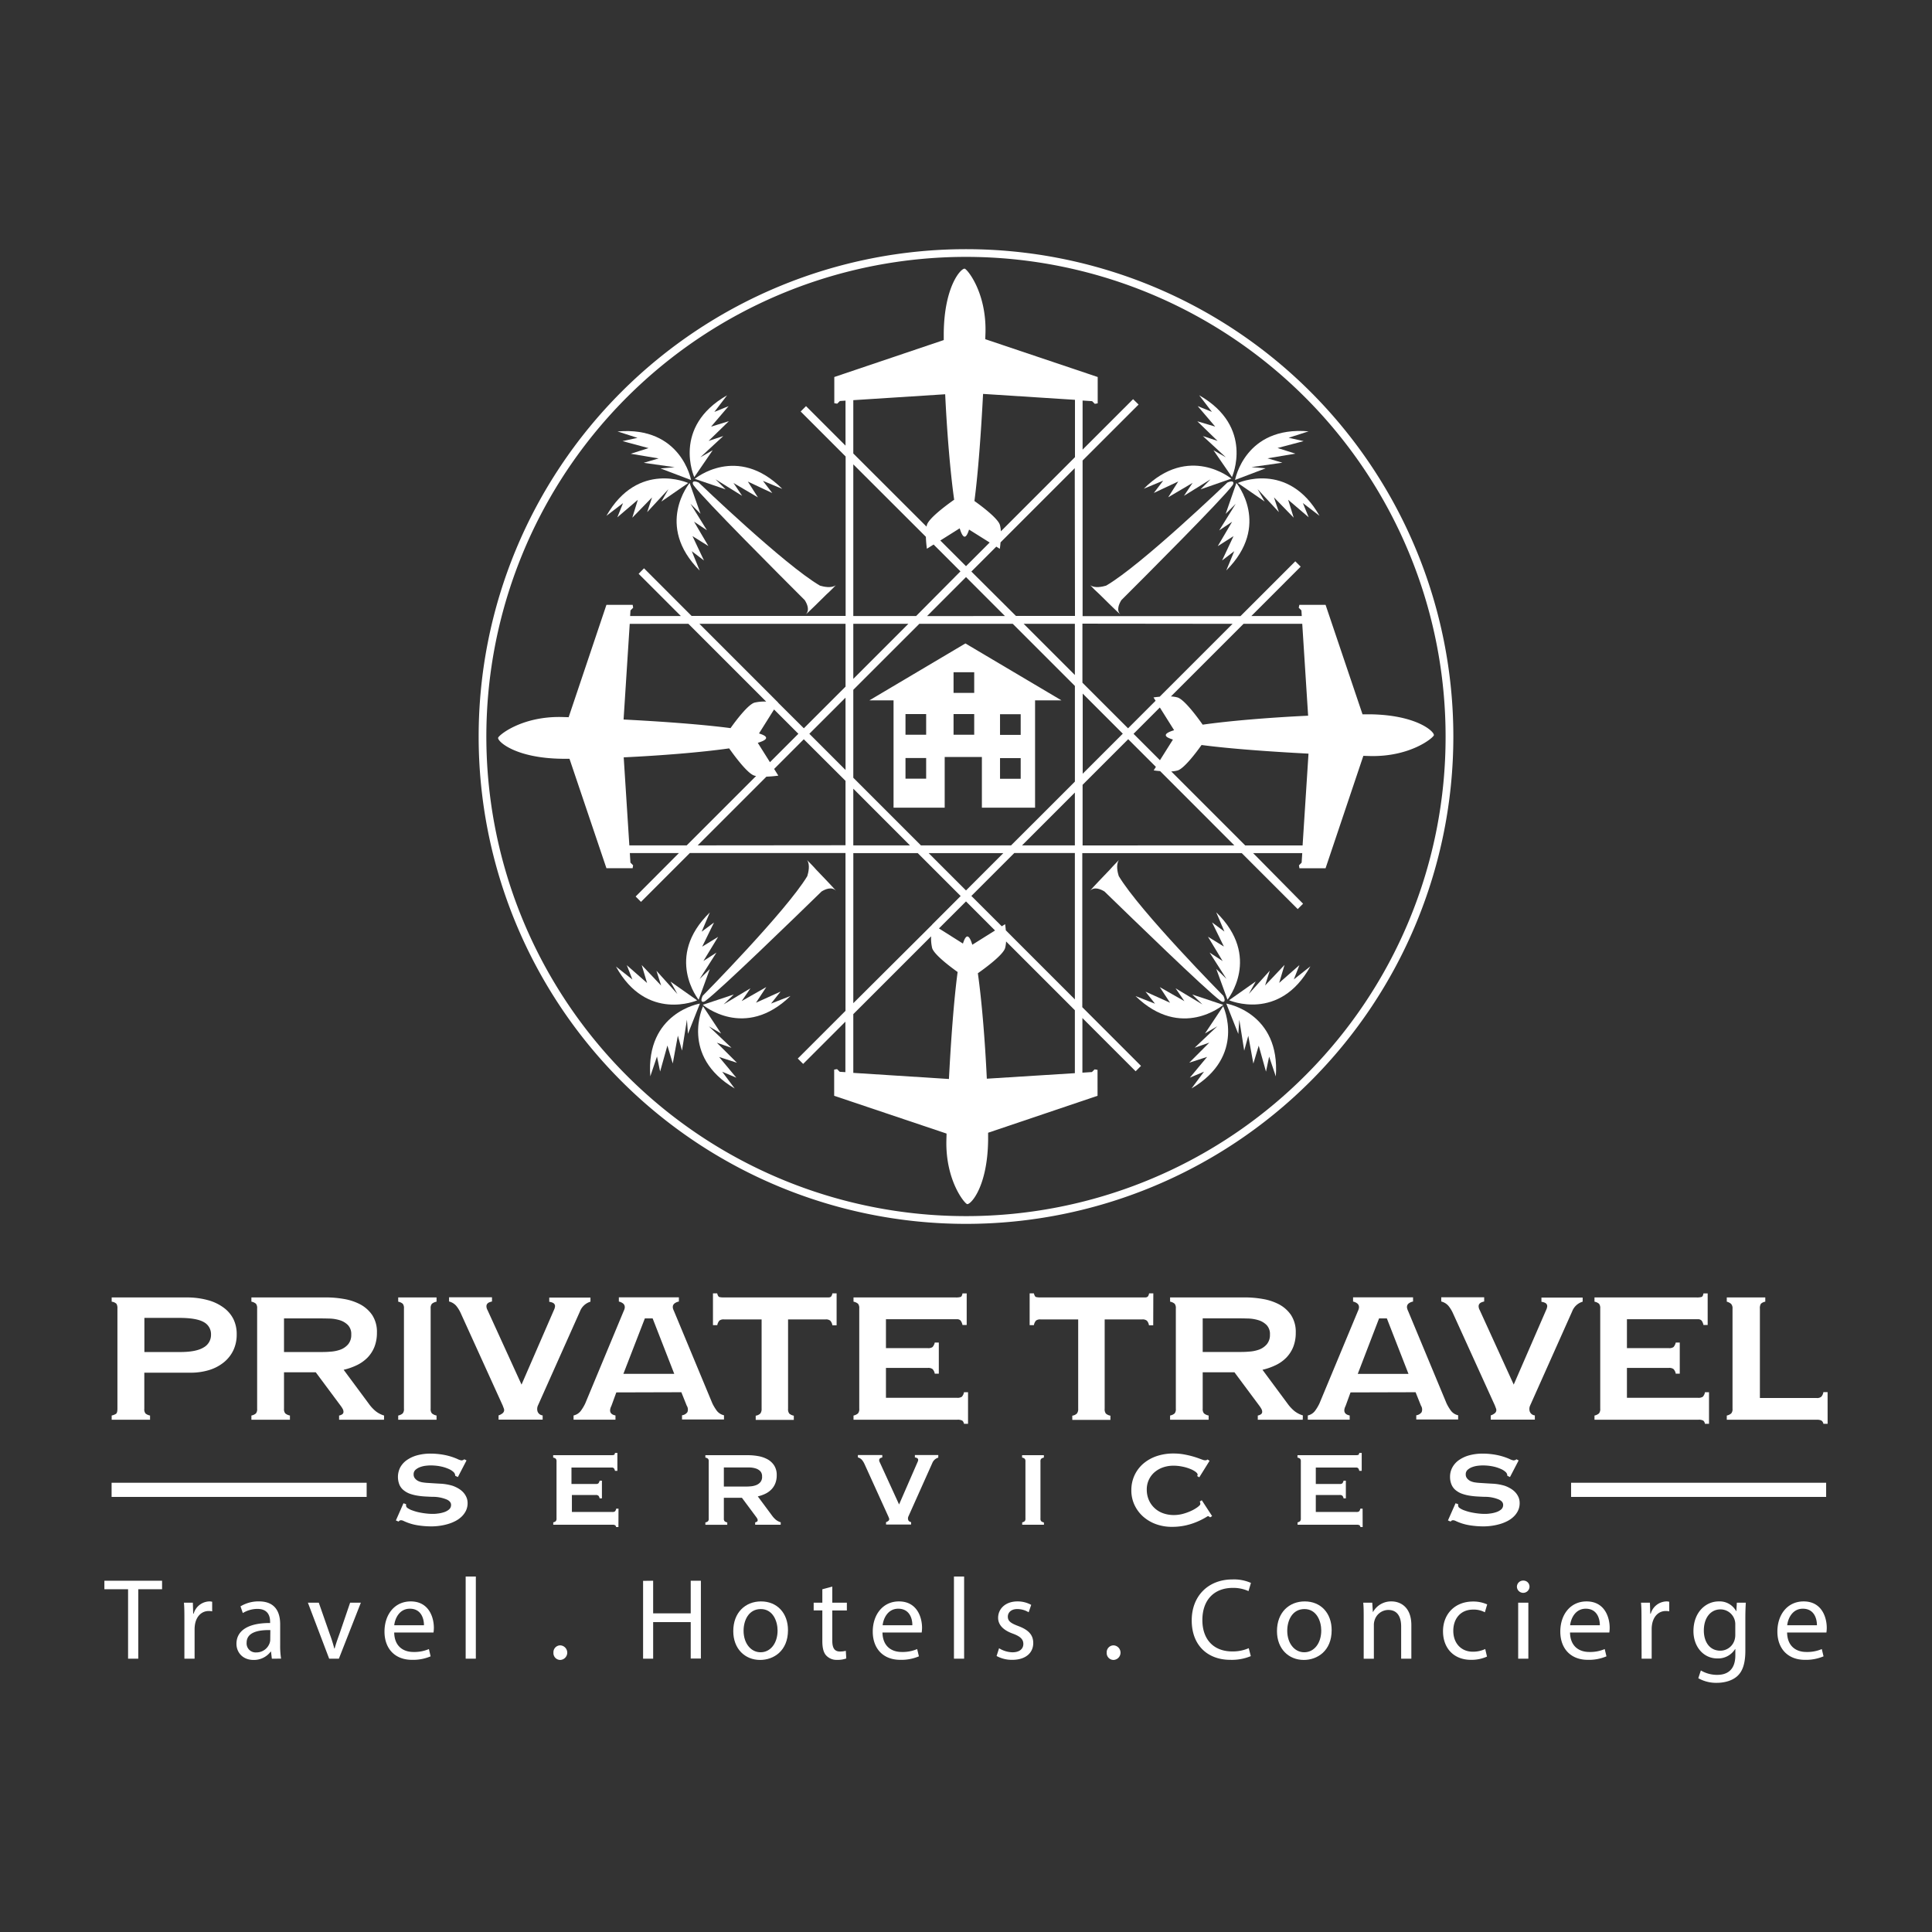 <svg id="Layer_1" data-name="Layer 1" xmlns="http://www.w3.org/2000/svg" viewBox="0 0 720 720"><rect x="0" y="0" width="720" height="720" fill="#333333" stroke="none"/><defs><style>.cls-1{fill:none;}.cls-2{fill:#fff;}</style></defs><rect class="cls-1" width="720" height="720"/><path class="cls-2" d="M47.73,592.27H38.9v-3.18H60.4v3.18H51.53v25.87h-3.8Z"/><path class="cls-2" d="M68.72,603.78c0-2.45,0-4.57-.17-6.51h3.32l.13,4.1h.17A6.26,6.26,0,0,1,78,596.8a3.87,3.87,0,0,1,1.07.13v3.58a5.46,5.46,0,0,0-1.29-.13c-2.67,0-4.57,2-5.09,4.87a11.31,11.31,0,0,0-.17,1.77v11.12H68.72Z"/><path class="cls-2" d="M101.31,618.14l-.31-2.63h-.12a7.81,7.81,0,0,1-6.38,3.1c-4.23,0-6.38-3-6.38-6,0-5,4.48-7.8,12.54-7.76v-.43c0-1.73-.47-4.83-4.74-4.83a10.45,10.45,0,0,0-5.43,1.55l-.86-2.5a12.93,12.93,0,0,1,6.85-1.85c6.38,0,7.93,4.35,7.93,8.53v7.81a30.38,30.38,0,0,0,.34,5Zm-.56-10.65c-4.14-.09-8.84.65-8.84,4.7a3.36,3.36,0,0,0,3.58,3.62,5.2,5.2,0,0,0,5-3.49,4,4,0,0,0,.22-1.21Z"/><path class="cls-2" d="M118.8,597.27,122.9,609a53,53,0,0,1,1.68,5.34h.13c.47-1.72,1.08-3.45,1.77-5.34l4-11.73h4l-8.19,20.87h-3.62l-7.93-20.87Z"/><path class="cls-2" d="M146.91,608.39c.08,5.13,3.36,7.25,7.15,7.25a13.8,13.8,0,0,0,5.78-1.08l.64,2.71a16.74,16.74,0,0,1-6.94,1.3c-6.42,0-10.25-4.23-10.25-10.52s3.7-11.25,9.78-11.25c6.81,0,8.62,6,8.62,9.83a14.74,14.74,0,0,1-.13,1.76ZM158,605.68c0-2.42-1-6.16-5.26-6.16-3.84,0-5.52,3.53-5.82,6.16Z"/><path class="cls-2" d="M173.54,587.53h3.79v30.61h-3.79Z"/><path class="cls-2" d="M206.25,615.89a2.55,2.55,0,0,1,2.59-2.71,2.72,2.72,0,0,1,0,5.43A2.55,2.55,0,0,1,206.25,615.89Z"/><path class="cls-2" d="M243.41,589.09v12.15h14V589.09h3.79v29h-3.79V604.52h-14v13.62h-3.75v-29Z"/><path class="cls-2" d="M293.66,607.53c0,7.72-5.34,11.08-10.39,11.08-5.64,0-10-4.14-10-10.73,0-7,4.57-11.08,10.35-11.08C289.61,596.8,293.66,601.15,293.66,607.53Zm-16.55.22c0,4.57,2.63,8,6.34,8s6.33-3.4,6.33-8.1c0-3.53-1.77-8-6.25-8S277.11,603.78,277.11,607.75Z"/><path class="cls-2" d="M310.17,591.28v6h5.43v2.89h-5.43v11.25c0,2.59.73,4.05,2.84,4.05a8.39,8.39,0,0,0,2.2-.26l.17,2.85a9.27,9.27,0,0,1-3.36.52,5.22,5.22,0,0,1-4.09-1.6c-1.08-1.12-1.47-3-1.47-5.43V600.16h-3.23v-2.89h3.23v-5Z"/><path class="cls-2" d="M328.87,608.39c.09,5.13,3.36,7.25,7.16,7.25a13.75,13.75,0,0,0,5.77-1.08l.65,2.71a16.78,16.78,0,0,1-6.94,1.3c-6.42,0-10.26-4.23-10.26-10.52S329,596.8,335,596.8c6.81,0,8.62,6,8.62,9.83a14.74,14.74,0,0,1-.13,1.76ZM340,605.68c.05-2.42-1-6.16-5.26-6.16-3.83,0-5.51,3.53-5.81,6.16Z"/><path class="cls-2" d="M355.51,587.53h3.79v30.61h-3.79Z"/><path class="cls-2" d="M372.32,614.25a9.86,9.86,0,0,0,5,1.51c2.76,0,4.05-1.38,4.05-3.1s-1.08-2.8-3.88-3.84c-3.75-1.33-5.52-3.4-5.52-5.9,0-3.36,2.72-6.12,7.2-6.12a10.41,10.41,0,0,1,5.13,1.29l-.95,2.76a8.11,8.11,0,0,0-4.27-1.2c-2.24,0-3.49,1.29-3.49,2.84,0,1.72,1.25,2.5,4,3.53,3.62,1.38,5.47,3.19,5.47,6.3,0,3.66-2.84,6.25-7.8,6.25a11.8,11.8,0,0,1-5.86-1.43Z"/><path class="cls-2" d="M412.44,615.89a2.55,2.55,0,0,1,2.59-2.71,2.72,2.72,0,0,1,0,5.43A2.55,2.55,0,0,1,412.44,615.89Z"/><path class="cls-2" d="M466.14,617.19a18.54,18.54,0,0,1-7.67,1.38c-8.19,0-14.35-5.18-14.35-14.7,0-9.1,6.16-15.26,15.17-15.26a15.52,15.52,0,0,1,6.9,1.3l-.91,3.05a13.66,13.66,0,0,0-5.86-1.2c-6.81,0-11.33,4.35-11.33,12,0,7.11,4.09,11.68,11.16,11.68a14.91,14.91,0,0,0,6.12-1.21Z"/><path class="cls-2" d="M496.27,607.53c0,7.72-5.34,11.08-10.38,11.08-5.65,0-10-4.14-10-10.73,0-7,4.56-11.08,10.34-11.08C492.22,596.8,496.27,601.15,496.27,607.53Zm-16.55.22c0,4.57,2.63,8,6.34,8s6.33-3.4,6.33-8.1c0-3.53-1.76-8-6.25-8S479.72,603.78,479.72,607.75Z"/><path class="cls-2" d="M508.21,602.92c0-2.16,0-3.92-.17-5.65h3.36l.22,3.45h.08a7.69,7.69,0,0,1,6.9-3.92c2.89,0,7.37,1.72,7.37,8.88v12.46h-3.8v-12c0-3.36-1.24-6.16-4.82-6.16a5.39,5.39,0,0,0-5.09,3.88,5.48,5.48,0,0,0-.26,1.76v12.55h-3.79Z"/><path class="cls-2" d="M554.16,617.36a14,14,0,0,1-6,1.21c-6.3,0-10.39-4.27-10.39-10.65s4.39-11.08,11.2-11.08a12.59,12.59,0,0,1,5.26,1.08l-.86,2.93a8.77,8.77,0,0,0-4.4-1c-4.78,0-7.37,3.53-7.37,7.89,0,4.83,3.11,7.8,7.24,7.8a10.7,10.7,0,0,0,4.66-1Z"/><path class="cls-2" d="M570,591.41a2.35,2.35,0,0,1-4.69,0,2.31,2.31,0,0,1,2.37-2.37A2.25,2.25,0,0,1,570,591.41Zm-4.22,26.73V597.27h3.79v20.87Z"/><path class="cls-2" d="M585.1,608.39c.09,5.13,3.36,7.25,7.16,7.25a13.75,13.75,0,0,0,5.77-1.08l.65,2.71a16.78,16.78,0,0,1-6.94,1.3c-6.42,0-10.26-4.23-10.26-10.52s3.71-11.25,9.78-11.25c6.81,0,8.62,6,8.62,9.83a12.87,12.87,0,0,1-.13,1.76Zm11.12-2.71c0-2.42-1-6.16-5.26-6.16-3.83,0-5.51,3.53-5.82,6.16Z"/><path class="cls-2" d="M611.74,603.78c0-2.45,0-4.57-.18-6.51h3.32l.13,4.1h.17A6.27,6.27,0,0,1,621,596.8a4,4,0,0,1,1.08.13v3.58a5.54,5.54,0,0,0-1.3-.13c-2.67,0-4.56,2-5.08,4.87a10.22,10.22,0,0,0-.17,1.77v11.12h-3.75Z"/><path class="cls-2" d="M650.61,597.27c-.08,1.51-.17,3.19-.17,5.74v12.11c0,4.78-1,7.71-3,9.52s-5,2.5-7.59,2.5a13.47,13.47,0,0,1-6.94-1.72l.95-2.89a11.8,11.8,0,0,0,6.12,1.64c3.88,0,6.73-2,6.73-7.29v-2.32h-.09a7.45,7.45,0,0,1-6.64,3.49c-5.17,0-8.88-4.4-8.88-10.17,0-7.07,4.61-11.08,9.4-11.08a7,7,0,0,1,6.51,3.62h.08l.18-3.15Zm-3.92,8.24a5.53,5.53,0,0,0-5.52-5.74c-3.62,0-6.2,3.06-6.2,7.89,0,4.1,2.07,7.5,6.16,7.5a5.54,5.54,0,0,0,5.26-3.88,6.43,6.43,0,0,0,.3-2Z"/><path class="cls-2" d="M666,608.39c.09,5.13,3.36,7.25,7.15,7.25a13.76,13.76,0,0,0,5.78-1.08l.65,2.71a16.78,16.78,0,0,1-6.94,1.3c-6.42,0-10.26-4.23-10.26-10.52s3.71-11.25,9.78-11.25c6.81,0,8.62,6,8.62,9.83a12.87,12.87,0,0,1-.13,1.76Zm11.12-2.71c0-2.42-1-6.16-5.26-6.16-3.83,0-5.52,3.53-5.82,6.16Z"/><path class="cls-2" d="M88.21,497.31A13.63,13.63,0,0,1,87,503.13a12.88,12.88,0,0,1-3.5,4.5A16.19,16.19,0,0,1,78,510.56a23.51,23.51,0,0,1-7.27,1H53.78V525a2.49,2.49,0,0,0,.44,1.76,3.7,3.7,0,0,0,1.7.76v1.57H41.62v-1.57a4.8,4.8,0,0,0,1.61-.63c.36-.25.53-.9.53-1.95V487.61a3.16,3.16,0,0,0-.34-1.7,3.05,3.05,0,0,0-1.8-.81v-1.58H69.51a29.34,29.34,0,0,1,7.94,1,17.45,17.45,0,0,1,5.85,2.77A12,12,0,0,1,87,491.61,12.69,12.69,0,0,1,88.21,497.31Zm-9.57.06a5.08,5.08,0,0,0-2.7-4.66q-2.72-1.57-9.13-1.57h-13v12.72H67.19c3.94,0,6.84-.57,8.68-1.7A5.33,5.33,0,0,0,78.64,497.37Z"/><path class="cls-2" d="M143.11,529.1H126.37v-1.57a3.29,3.29,0,0,0,1.13-.44,1.09,1.09,0,0,0,.5-1,2.23,2.23,0,0,0-.31-1.07,9.78,9.78,0,0,0-.69-1.07l-9.32-12.53H105.84V525a2.45,2.45,0,0,0,.47,1.73,3.82,3.82,0,0,0,1.74.79v1.57H93.69v-1.57a3.48,3.48,0,0,0,1.7-.79,2.57,2.57,0,0,0,.44-1.73v-37.4a2.61,2.61,0,0,0-.44-1.73,3.58,3.58,0,0,0-1.7-.78v-1.58h27.89a38.93,38.93,0,0,1,6.55.57,20.42,20.42,0,0,1,6.08,2,12.53,12.53,0,0,1,4.5,4,11.42,11.42,0,0,1,1.76,6.55,14.35,14.35,0,0,1-.91,5.26,12.32,12.32,0,0,1-2.55,4,14.32,14.32,0,0,1-3.94,2.83,23.43,23.43,0,0,1-5,1.76l9.38,12.66A14.39,14.39,0,0,0,140,525.9a9.45,9.45,0,0,0,3.14,1.63ZM130.9,497.37a4.79,4.79,0,0,0-1.23-3.55,7.29,7.29,0,0,0-3-1.8,14.47,14.47,0,0,0-3.9-.63q-2.09-.06-3.72-.06H105.84v12.53h13.48c1.13,0,2.38,0,3.74-.13a13.28,13.28,0,0,0,3.78-.75,7,7,0,0,0,2.9-2A5.35,5.35,0,0,0,130.9,497.37Z"/><path class="cls-2" d="M162.69,529.1H148.4v-1.57a3.65,3.65,0,0,0,1.67-.79,2.41,2.41,0,0,0,.47-1.73v-37.4a2.55,2.55,0,0,0-.44-1.73,3.58,3.58,0,0,0-1.7-.78v-1.58h14.29v1.58a3.88,3.88,0,0,0-1.73.78,2.49,2.49,0,0,0-.47,1.73V525a2.45,2.45,0,0,0,.47,1.73,3.77,3.77,0,0,0,1.73.79Z"/><path class="cls-2" d="M220.05,485.1a6,6,0,0,0-3.9,3.59l-15.74,35.25a3.2,3.2,0,0,0-.1,2,2.23,2.23,0,0,0,1.92,1.54v1.57H185.8v-1.57a4.74,4.74,0,0,0,1.48-.79,1.64,1.64,0,0,0,.57-.88,1.61,1.61,0,0,0-.1-.94c-.12-.32-.25-.64-.37-1l-15.68-34.5a12.46,12.46,0,0,0-1.64-2.68,5.19,5.19,0,0,0-2.71-1.66v-1.58h16v1.58a6.45,6.45,0,0,0-1,.31,1.87,1.87,0,0,0-.76.54,1.5,1.5,0,0,0-.31.91,3,3,0,0,0,.41,1.45L194.36,516l12.28-28.27a5.06,5.06,0,0,0,.19-.79,1.29,1.29,0,0,0-.13-.79,1.45,1.45,0,0,0-.66-.63,4.27,4.27,0,0,0-1.35-.37v-1.58h15.36Z"/><path class="cls-2" d="M229.68,518.91l-1.82,5c-1,2-.46,3.21,1.51,3.59v1.57H213.75v-1.57a4.58,4.58,0,0,0,2.71-1.73,16.83,16.83,0,0,0,1.64-2.74l14.35-34.5a3.68,3.68,0,0,0,.35-1,2,2,0,0,0-.06-1,1.82,1.82,0,0,0-.66-.85,4,4,0,0,0-1.45-.63v-1.58H253v1.58a3.8,3.8,0,0,0-1.57.66,1.74,1.74,0,0,0-.64.88,2.15,2.15,0,0,0,0,1,5.22,5.22,0,0,0,.38,1l14.29,34.37a17.58,17.58,0,0,0,1.64,2.74,4.58,4.58,0,0,0,2.71,1.73v1.57H254.17v-1.57a2.86,2.86,0,0,0,2-1.16,2.64,2.64,0,0,0-.25-2.43l-2-5Zm13.54-27.58h-2.9l-8,20.65h18.95Z"/><path class="cls-2" d="M311.78,493.91h-1.57a3.37,3.37,0,0,0-.76-1.7,2.42,2.42,0,0,0-1.76-.5h-14V525a2.69,2.69,0,0,0,.44,1.79,3.53,3.53,0,0,0,1.7.79v1.57H281.63v-1.57a3,3,0,0,0,1.73-.82,2.72,2.72,0,0,0,.47-1.76V491.71h-14a2.52,2.52,0,0,0-1.73.44,3.48,3.48,0,0,0-.79,1.7H265.7V482h1.57c.21.8.47,1.25.79,1.36a6.59,6.59,0,0,0,1.73.15h38.94a1.78,1.78,0,0,0,.69-.12,1,1,0,0,0,.47-.44,2.89,2.89,0,0,0,.32-.95h1.57Z"/><path class="cls-2" d="M360.76,530.62h-1.51a2.08,2.08,0,0,0-.59-1.17,3.41,3.41,0,0,0-1.92-.35H318.08v-1.57a3.76,3.76,0,0,0,1.67-.79,2.56,2.56,0,0,0,.47-1.79V487.61a2.61,2.61,0,0,0-.44-1.73,3.63,3.63,0,0,0-1.7-.78v-1.58h38.09a5.86,5.86,0,0,0,1.83-.19q.5-.18.69-1.32h1.57v11.77h-1.57a4.4,4.4,0,0,0-.66-1.6,1.77,1.77,0,0,0-1.48-.54H330.17v10.77h15.61a2.7,2.7,0,0,0,1.76-.41,3.8,3.8,0,0,0,.82-1.67h1.51v11.59h-1.51a3.3,3.3,0,0,0-.82-1.7,2.65,2.65,0,0,0-1.76-.44H330.17v11.14h26.5a2.89,2.89,0,0,0,1.8-.41,3.35,3.35,0,0,0,.78-1.67h1.51Z"/><path class="cls-2" d="M429.77,493.91h-1.58a3.37,3.37,0,0,0-.75-1.7,2.44,2.44,0,0,0-1.76-.5h-14V525a2.63,2.63,0,0,0,.44,1.79,3.48,3.48,0,0,0,1.7.79v1.57H399.61v-1.57a3,3,0,0,0,1.73-.82,2.67,2.67,0,0,0,.47-1.76V491.71h-14a2.54,2.54,0,0,0-1.73.44,3.49,3.49,0,0,0-.78,1.7h-1.58V482h1.58c.2.8.47,1.25.78,1.36a6.65,6.65,0,0,0,1.73.15h38.94a1.79,1.79,0,0,0,.7-.12,1.1,1.1,0,0,0,.47-.44,2.92,2.92,0,0,0,.31-.95h1.58Z"/><path class="cls-2" d="M485.49,529.1H468.74v-1.57a3.21,3.21,0,0,0,1.13-.44,1.1,1.1,0,0,0,.51-1,2.25,2.25,0,0,0-.32-1.07,9.78,9.78,0,0,0-.69-1.07l-9.32-12.53H448.21V525a2.4,2.4,0,0,0,.48,1.73,3.72,3.72,0,0,0,1.73.79v1.57H436.06v-1.57a3.48,3.48,0,0,0,1.7-.79,2.52,2.52,0,0,0,.44-1.73v-37.4a2.55,2.55,0,0,0-.44-1.73,3.58,3.58,0,0,0-1.7-.78v-1.58H464a38.75,38.75,0,0,1,6.55.57,20.33,20.33,0,0,1,6.08,2,12.53,12.53,0,0,1,4.5,4,11.42,11.42,0,0,1,1.76,6.55,14.15,14.15,0,0,1-.91,5.26,12.32,12.32,0,0,1-2.55,4,14,14,0,0,1-3.94,2.83,23.43,23.43,0,0,1-5,1.76l9.38,12.66a14.73,14.73,0,0,0,2.52,2.71,9.41,9.41,0,0,0,3.15,1.63Zm-12.22-31.73a4.79,4.79,0,0,0-1.23-3.55A7.22,7.22,0,0,0,469,492a14.47,14.47,0,0,0-3.9-.63q-2.08-.06-3.72-.06H448.21v12.53h13.48c1.13,0,2.38,0,3.74-.13a13.21,13.21,0,0,0,3.78-.75,7,7,0,0,0,2.9-2A5.35,5.35,0,0,0,473.27,497.37Z"/><path class="cls-2" d="M503.3,518.91l-1.82,5c-1,2-.46,3.21,1.51,3.59v1.57H487.38v-1.57a4.58,4.58,0,0,0,2.7-1.73,16.83,16.83,0,0,0,1.64-2.74l14.36-34.5a4,4,0,0,0,.34-1,2,2,0,0,0-.06-1,1.82,1.82,0,0,0-.66-.85,4,4,0,0,0-1.45-.63v-1.58H526.6v1.58a3.87,3.87,0,0,0-1.57.66,1.66,1.66,0,0,0-.63.88,1.92,1.92,0,0,0,0,1,5.17,5.17,0,0,0,.37,1l14.3,34.37a16.78,16.78,0,0,0,1.63,2.74,4.58,4.58,0,0,0,2.71,1.73v1.57H527.8v-1.57a2.86,2.86,0,0,0,2-1.16,2.64,2.64,0,0,0-.25-2.43l-2-5Zm13.54-27.58h-2.9L506,512H524.9Z"/><path class="cls-2" d="M589.81,485.1a6,6,0,0,0-3.9,3.59l-15.74,35.25a3.2,3.2,0,0,0-.1,2,2.23,2.23,0,0,0,1.92,1.54v1.57H555.56v-1.57a4.74,4.74,0,0,0,1.48-.79,1.58,1.58,0,0,0,.57-.88,1.61,1.61,0,0,0-.1-.94c-.12-.32-.25-.64-.37-1l-15.68-34.5a12.46,12.46,0,0,0-1.64-2.68,5.19,5.19,0,0,0-2.71-1.66v-1.58h16v1.58a6.22,6.22,0,0,0-1,.31,1.94,1.94,0,0,0-.76.54,1.5,1.5,0,0,0-.31.91,3,3,0,0,0,.41,1.45L564.12,516l12.28-28.27a5.06,5.06,0,0,0,.19-.79,1.29,1.29,0,0,0-.13-.79,1.45,1.45,0,0,0-.66-.63,4.27,4.27,0,0,0-1.35-.37v-1.58h15.36Z"/><path class="cls-2" d="M636.9,530.62h-1.51a2.08,2.08,0,0,0-.59-1.17,3.41,3.41,0,0,0-1.92-.35H594.22v-1.57a3.76,3.76,0,0,0,1.67-.79,2.56,2.56,0,0,0,.47-1.79V487.61a2.61,2.61,0,0,0-.44-1.73,3.63,3.63,0,0,0-1.7-.78v-1.58h38.09a5.86,5.86,0,0,0,1.83-.19q.5-.18.69-1.32h1.57v11.77h-1.57a4.4,4.4,0,0,0-.66-1.6,1.77,1.77,0,0,0-1.48-.54H606.31v10.77h15.61a2.7,2.7,0,0,0,1.76-.41,3.8,3.8,0,0,0,.82-1.67H626v11.59H624.5a3.3,3.3,0,0,0-.82-1.7,2.65,2.65,0,0,0-1.76-.44H606.31v11.14h26.5a2.89,2.89,0,0,0,1.8-.41,3.35,3.35,0,0,0,.78-1.67h1.51Z"/><path class="cls-2" d="M681.1,530.62h-1.57a1.89,1.89,0,0,0-.76-1.23,3.82,3.82,0,0,0-1.76-.29H643.52v-1.57a3.66,3.66,0,0,0,1.66-.79,2.4,2.4,0,0,0,.48-1.73V487.68a2.37,2.37,0,0,0-.54-1.77,4,4,0,0,0-1.6-.81v-1.58h14.35v1.58a3.18,3.18,0,0,0-1.64.78,3.09,3.09,0,0,0-.37,1.8V521H677a2.42,2.42,0,0,0,1.76-.5,3.37,3.37,0,0,0,.76-1.7h1.57Z"/><path class="cls-2" d="M174.26,560.11a6.5,6.5,0,0,1-.63,2.92,8,8,0,0,1-1.68,2.25,10.08,10.08,0,0,1-2.42,1.66,15,15,0,0,1-2.84,1.09,20.86,20.86,0,0,1-3,.61,21.78,21.78,0,0,1-2.79.2,33,33,0,0,1-5.39-.43,19.33,19.33,0,0,1-5.13-1.61,2.33,2.33,0,0,0-1-.25,1.13,1.13,0,0,0-.84.5l-1-.43,2.82-6.4,1,.35a1.47,1.47,0,0,0,0,.72,1.1,1.1,0,0,0,.43.64,7.14,7.14,0,0,0,2,1,17,17,0,0,0,2.48.7c.87.18,1.74.32,2.6.41a19.82,19.82,0,0,0,2.29.14c.5,0,1.14,0,1.93-.12a11,11,0,0,0,2.29-.48,5.58,5.58,0,0,0,1.91-1,2.2,2.2,0,0,0,.81-1.76c0-.83-.54-1.51-1.63-2a13.49,13.49,0,0,0-5-1c-.89,0-1.81-.06-2.78-.11a28.76,28.76,0,0,1-2.9-.29,16.19,16.19,0,0,1-2.79-.66,7.94,7.94,0,0,1-2.41-1.27,5.31,5.31,0,0,1-1.74-2.2,7.81,7.81,0,0,1,.32-6.46,8.08,8.08,0,0,1,2.49-2.73,12.41,12.41,0,0,1,3.85-1.76,18.78,18.78,0,0,1,5-.62,27.86,27.86,0,0,1,4.76.43,23.13,23.13,0,0,1,5.19,1.57,5.17,5.17,0,0,0,1.46.52,1.6,1.6,0,0,0,1.11-.41l.83.43-3.22,6.19-1-.47a1.86,1.86,0,0,0-.54-1.32,6.4,6.4,0,0,0-1.82-1.2,15.07,15.07,0,0,0-2.26-.79,17.46,17.46,0,0,0-2.36-.43,21.66,21.66,0,0,0-2.18-.12,17.15,17.15,0,0,0-1.81.12,9.11,9.11,0,0,0-2.09.5,5.34,5.34,0,0,0-1.72,1,2.15,2.15,0,0,0-.71,1.69,2.26,2.26,0,0,0,.53,1.57,3.68,3.68,0,0,0,1.33,1,6.09,6.09,0,0,0,1.66.46c.58.09,1.11.14,1.59.17,1.74.11,3.39.22,4.94.3a18.8,18.8,0,0,1,4.54.8,12.41,12.41,0,0,1,2.12,1,8,8,0,0,1,1.75,1.39,6.59,6.59,0,0,1,1.2,1.83A5.38,5.38,0,0,1,174.26,560.11Z"/><path class="cls-2" d="M230.47,569.09h-.86a1.15,1.15,0,0,0-.34-.66,1.91,1.91,0,0,0-1.09-.2h-22v-.89a2.15,2.15,0,0,0,.95-.45,1.45,1.45,0,0,0,.27-1V544.65a1.48,1.48,0,0,0-.25-1,2,2,0,0,0-1-.45v-.89h21.65a3.47,3.47,0,0,0,1-.11q.28-.11.39-.75h.89v6.69h-.89a2.49,2.49,0,0,0-.38-.92,1,1,0,0,0-.84-.3h-15v6.12H222a1.6,1.6,0,0,0,1-.23,2.3,2.3,0,0,0,.46-1h.86v6.58h-.86a1.9,1.9,0,0,0-.46-1,1.56,1.56,0,0,0-1-.25h-8.87v6.33h15.06a1.62,1.62,0,0,0,1-.23,1.9,1.9,0,0,0,.45-1h.86Z"/><path class="cls-2" d="M290.94,568.23h-9.51v-.89a2,2,0,0,0,.64-.25.63.63,0,0,0,.29-.58,1.21,1.21,0,0,0-.18-.6,4.28,4.28,0,0,0-.4-.61l-5.29-7.12h-6.73v7.73a1.38,1.38,0,0,0,.27,1,2.13,2.13,0,0,0,1,.45v.89h-8.16v-.89a2,2,0,0,0,1-.45,1.44,1.44,0,0,0,.25-1V544.65a1.43,1.43,0,0,0-.25-1,2,2,0,0,0-1-.45v-.89h15.86a21.74,21.74,0,0,1,3.72.32,11.3,11.3,0,0,1,3.45,1.14,7,7,0,0,1,2.56,2.29,6.45,6.45,0,0,1,1,3.72,8,8,0,0,1-.52,3,6.79,6.79,0,0,1-1.45,2.27,7.82,7.82,0,0,1-2.23,1.61,13.14,13.14,0,0,1-2.85,1l5.33,7.19a8.56,8.56,0,0,0,1.43,1.54,5.63,5.63,0,0,0,1.79.93Zm-6.94-18a2.7,2.7,0,0,0-.7-2,4.12,4.12,0,0,0-1.73-1,8.32,8.32,0,0,0-2.22-.35c-.79,0-1.49,0-2.11,0h-7.48v7.12h7.66c.64,0,1.35,0,2.13-.07a7.6,7.6,0,0,0,2.14-.43,4,4,0,0,0,1.65-1.11A3,3,0,0,0,284,550.2Z"/><path class="cls-2" d="M349.66,543.22a3.39,3.39,0,0,0-2.21,2l-8.95,20a1.81,1.81,0,0,0-.05,1.16c.1.44.47.73,1.09.88v.89H330.2v-.89a2.9,2.9,0,0,0,.84-.45.85.85,0,0,0,.32-.5.92.92,0,0,0-.05-.54c-.07-.18-.15-.36-.22-.55l-8.91-19.61a6.94,6.94,0,0,0-.93-1.52,3,3,0,0,0-1.54-.95v-.89h9.09v.89a5.05,5.05,0,0,0-.55.18,1,1,0,0,0-.43.3.86.86,0,0,0-.18.52,1.68,1.68,0,0,0,.23.82l7.19,15.71,7-16.06a2.46,2.46,0,0,0,.11-.45.78.78,0,0,0-.07-.45.89.89,0,0,0-.38-.36,2.6,2.6,0,0,0-.77-.21v-.89h8.73Z"/><path class="cls-2" d="M389.06,568.23h-8.12v-.89a2.15,2.15,0,0,0,.95-.45,1.39,1.39,0,0,0,.26-1V544.65a1.43,1.43,0,0,0-.25-1,2,2,0,0,0-1-.45v-.89h8.12v.89a2.13,2.13,0,0,0-1,.45,1.37,1.37,0,0,0-.27,1v21.26a1.38,1.38,0,0,0,.27,1,2.13,2.13,0,0,0,1,.45Z"/><path class="cls-2" d="M451.72,565l-.72.47a3.22,3.22,0,0,0-.55-.36.44.44,0,0,0-.49,0,26.24,26.24,0,0,1-6.1,2.83,23,23,0,0,1-7,1.07,17.28,17.28,0,0,1-6.05-1,14.9,14.9,0,0,1-4.83-2.86,13.3,13.3,0,0,1-3.2-4.33,12.68,12.68,0,0,1-1.16-5.44,13.16,13.16,0,0,1,1.14-5.49,12.92,12.92,0,0,1,3.22-4.35,15.16,15.16,0,0,1,5-2.86,19.26,19.26,0,0,1,6.52-1,21.19,21.19,0,0,1,3.66.32q1.82.33,3.3.75c1,.29,1.83.56,2.54.83s1.2.44,1.48.53a2.35,2.35,0,0,0,.79.09,1.07,1.07,0,0,0,.75-.3l.75.5-3.83,6.15-.78-.46.17-.47c0-.35-.26-.73-.78-1.12a8.87,8.87,0,0,0-2.08-1.11,15.54,15.54,0,0,0-2.9-.84,15.92,15.92,0,0,0-3.22-.33,11.72,11.72,0,0,0-4.06.68,9.8,9.8,0,0,0-3.15,1.86,8.41,8.41,0,0,0-2.77,6.37,9.61,9.61,0,0,0,.73,3.78,8.88,8.88,0,0,0,2.06,3,9,9,0,0,0,3.2,2,11.72,11.72,0,0,0,4.14.7,13,13,0,0,0,3.14-.39,18.6,18.6,0,0,0,2.9-1,13.23,13.23,0,0,0,2.27-1.22,6.66,6.66,0,0,0,1.35-1.11.85.85,0,0,0,.16-.64,2.55,2.55,0,0,0-.2-.68l.75-.47Z"/><path class="cls-2" d="M507.82,569.09H507a1.28,1.28,0,0,0-.34-.66,2,2,0,0,0-1.1-.2h-22v-.89a2.09,2.09,0,0,0,.95-.45,1.45,1.45,0,0,0,.27-1V544.65a1.43,1.43,0,0,0-.25-1,2,2,0,0,0-1-.45v-.89h21.65a3.42,3.42,0,0,0,1-.11q.28-.11.39-.75h.9v6.69h-.9a2.5,2.5,0,0,0-.37-.92,1,1,0,0,0-.84-.3h-15v6.12h8.88a1.57,1.57,0,0,0,1-.23,2.28,2.28,0,0,0,.47-1h.85v6.58h-.85a1.89,1.89,0,0,0-.47-1,1.51,1.51,0,0,0-1-.25h-8.88v6.33H505.5a1.66,1.66,0,0,0,1-.23,1.9,1.9,0,0,0,.45-1h.85Z"/><path class="cls-2" d="M566.33,560.11a6.5,6.5,0,0,1-.63,2.92,7.79,7.79,0,0,1-1.68,2.25,10,10,0,0,1-2.41,1.66,15.1,15.1,0,0,1-2.85,1.09,20.59,20.59,0,0,1-3,.61,21.78,21.78,0,0,1-2.79.2,32.92,32.92,0,0,1-5.38-.43,19.28,19.28,0,0,1-5.14-1.61,2.29,2.29,0,0,0-1-.25,1.09,1.09,0,0,0-.84.5l-1-.43,2.83-6.4,1,.35a1.47,1.47,0,0,0,0,.72,1.1,1.1,0,0,0,.43.64,7.29,7.29,0,0,0,2,1,17.5,17.5,0,0,0,2.49.7c.87.18,1.73.32,2.59.41a19.82,19.82,0,0,0,2.29.14c.5,0,1.15,0,1.93-.12a11,11,0,0,0,2.29-.48,5.73,5.73,0,0,0,1.92-1,2.19,2.19,0,0,0,.8-1.76c0-.83-.54-1.51-1.62-2a13.55,13.55,0,0,0-5-1c-.88,0-1.81-.06-2.77-.11a28.19,28.19,0,0,1-2.9-.29,15.77,15.77,0,0,1-2.79-.66,8,8,0,0,1-2.42-1.27,5.28,5.28,0,0,1-1.73-2.2,7.37,7.37,0,0,1-.56-2.91,7.27,7.27,0,0,1,.88-3.55,8,8,0,0,1,2.48-2.73,12.52,12.52,0,0,1,3.85-1.76,18.83,18.83,0,0,1,5-.62,27.77,27.77,0,0,1,4.76.43,23.13,23.13,0,0,1,5.19,1.57,5.21,5.21,0,0,0,1.47.52,1.63,1.63,0,0,0,1.11-.41l.82.43-3.22,6.19-1-.47a1.85,1.85,0,0,0-.53-1.32,6.31,6.31,0,0,0-1.83-1.2,14.57,14.57,0,0,0-2.25-.79,18,18,0,0,0-2.36-.43,21.85,21.85,0,0,0-2.19-.12,17,17,0,0,0-1.8.12,9.19,9.19,0,0,0-2.1.5,5.18,5.18,0,0,0-1.71,1,2.16,2.16,0,0,0-.72,1.69,2.27,2.27,0,0,0,.54,1.57,3.64,3.64,0,0,0,1.32,1,6.29,6.29,0,0,0,1.66.46c.59.09,1.12.14,1.6.17,1.74.11,3.38.22,4.93.3a18.88,18.88,0,0,1,4.55.8,12.31,12.31,0,0,1,2.11,1,7.77,7.77,0,0,1,1.75,1.39,6.59,6.59,0,0,1,1.2,1.83A5.38,5.38,0,0,1,566.33,560.11Z"/><rect class="cls-2" x="41.59" y="552.58" width="95.05" height="5.28"/><rect class="cls-2" x="585.5" y="552.58" width="95.05" height="5.28"/><path class="cls-2" d="M484,226.48l1,1,.13,2.1h-18.8l18.39-18.4-2-2-20.44,20.44H403.45v-58l20.87-20.86-2.05-2-18.82,18.81v-18.3l3.55.23,1,1,1.08-.18V140.5l-41.89-14.09c0-.82.05-1.65.07-2.42.38-15.13-6.88-23.79-7.77-23.86-1.41-.13-7.56,6.56-7.78,23.86,0,.87,0,1.79,0,2.74L310.92,140.5v9.76l1.08.18,1-1,2.1-.14v16.77l-14.72-14.72-2,2,16.76,16.77v59.41H257.73L240,211.79l-2,2.05,15.74,15.74H234.83l.13-2.1,1-1-.18-1.08H226l-14.08,41.88-2.43-.07c-15.13-.37-23.79,6.89-23.86,7.78-.13,1.4,6.56,7.56,23.86,7.78h2.74L226,323.56h9.76l.18-1.09-1-1-.22-3.55H253L236.88,334.1l2,2,18.21-18.21h58v58.82l-17.78,17.78,2,2,15.74-15.74v18.81l-2.1-.13-1-1-1.08.18v9.76l41.88,14.08c0,.83-.05,1.65-.06,2.43-.38,15.12,6.88,23.79,7.77,23.86,1.4.12,7.56-6.57,7.78-23.86,0-.88,0-1.8,0-2.74l40.78-13.77V398.7l-1.09-.18-1,1-3.55.23V379.39l19.84,19.84,2-2-21.88-21.88V317.93h59.42l20.86,20.86,2-2L467,317.93h18.31l-.23,3.55-1,1,.18,1.09H494l14.08-41.89,2.43.07c15.12.38,23.78-6.89,23.86-7.78.13-1.4-6.57-7.55-23.86-7.77l-2.74,0L494,225.4h-9.76Zm1.31,6,2.19,34.24c-13.8.65-28.78,1.85-39.3,3.34-1.58-2.25-6.76-9.4-9.4-10.15a11.09,11.09,0,0,0-2.44-.36l27.07-27.07Zm-48.2,43.15-4.83,7.68-9.84-9.84,9.8-9.81,5.32,8.47c-2,.6-3.1,1.22-3.1,1.84S435.47,275.1,437.15,275.62Zm22.23-43.15-27.17,27.17c-1.33.11-2.29.26-2.29.26l.78,1.24-10.27,10.27-17-17v-22ZM376.8,315.05H343.2L318,289.84V257.07l24.61-24.6h34.8l23.17,23.16v35.65Zm23.77-19.69v19.69H380.89Zm-26.66,22.57L360,331.85l-13.92-13.92Zm-34.8-2.88H318V293.92Zm-24-28.1-13.49-13.49L315.1,260ZM318,253V232.47h20.52Zm27.49-23.41L360,215.06l14.51,14.52Zm36,2.89h19.08v19.08Zm22,26,14.94,14.94-14.94,14.93Zm-2.88-28.94h-22L362,213l9.29-9.29,1.31.82s.16-1,.27-2.4l27.66-27.66Zm-34.21-82.74,34.21,2.2v21.37L373,198a11.38,11.38,0,0,0-.36-2.34c-.68-2.42-6.75-7-9.5-8.95C364.54,176.14,365.63,160.87,366.36,146.84ZM359.49,200c.58,0,1.13-1,1.65-2.64l7.68,4.82L360,211l-9.57-9.57,7.22-4.54C358.24,198.84,358.86,200,359.49,200ZM318,149.13l34.24-2.2c.66,13.81,1.86,28.79,3.35,39.3-2.26,1.58-9.41,6.77-10.16,9.41-.06.19-.1.4-.15.61L318,169Zm0,23.92,27.05,27a40.11,40.11,0,0,0,.38,4.45l2.5-1.57,10,10L341.4,229.58H318Zm-2.89,59.42v23.41l-15.54,15.53L290,261.89l0-.06H290l-29.35-29.35Zm-32.71,44.36c2-.6,3.1-1.21,3.1-1.84s-1-1.13-2.64-1.66l5.61-8.93,9.06,9.06-10.59,10.59Zm-25.86-44.36,29,29a15.71,15.71,0,0,0-4.35.38c-2.42.69-7,6.76-8.94,9.5-10.56-1.39-25.82-2.49-39.86-3.21l2.29-35.65Zm-22,82.58-2.1-32.81c13.81-.65,28.79-1.85,39.3-3.34,1.58,2.25,6.77,9.41,9.41,10.16l.62.14-25.85,25.85Zm25.47,0,25.61-25.61a42.79,42.79,0,0,0,4.44-.38l-1.56-2.5,11.05-11.06L315.1,291v24Zm58,2.88h24l16,16-10.55,10.55-.06,0v.11L318,373.86Zm35.65,84.18L318,399.83V377.94l29-29a15.79,15.79,0,0,0,.38,4.36c.69,2.41,6.76,7,9.5,8.94C355.46,372.81,354.37,388.08,353.64,402.11ZM360.51,349c-.58,0-1.13,1-1.65,2.64L349.92,346,360,335.93l10.82,10.83-8.47,5.32C361.76,350.12,361.14,349,360.51,349Zm40.06,50.94L367.76,402c-.65-13.8-1.85-28.78-3.34-39.3,2.26-1.58,9.41-6.76,10.16-9.4a11.72,11.72,0,0,0,.36-2.45l25.63,25.63Zm0-27.5-25.73-25.73c-.12-1.34-.26-2.29-.26-2.29l-1.25.78L362,333.89l16-16h22.57Zm2.88-57.37V292.48l17-17,10.32,10.31-.83,1.31s1,.16,2.41.27L460,315.05Zm60.61,0-27.57-27.58a10.86,10.86,0,0,0,2.35-.35c2.42-.69,7-6.75,8.94-9.5,10.55,1.4,25.82,2.49,39.86,3.22l-2.2,34.21Z"/><path class="cls-2" d="M360,92.86A181.62,181.62,0,1,0,541.62,274.48,181.62,181.62,0,0,0,360,92.86Zm126.38,308a178.74,178.74,0,1,1,52.35-126.38A178.14,178.14,0,0,1,486.38,400.86Z"/><path class="cls-2" d="M460.77,180l-4,11.51,3.74-3.74-6.15,9.89,4.81-3.21-5.35,9.09,5.88-3.74-4.27,9.08,4.54-3.47L457,212.59C473.87,195.74,460.77,180,460.77,180Z"/><path class="cls-2" d="M461.3,180l10,6.9-2.63-4.6,7.93,8.55-1.83-5.49,7.35,7.56-2.06-6.67,7.65,6.53-2.16-5.3,6.19,4.74C480,171.53,461.3,180,461.3,180Z"/><path class="cls-2" d="M453.76,164.32l-5.49-1.82,8.55,7.92-4.6-2.63,6.9,10s8.47-18.68-12.22-30.49l4.74,6.19-5.3-2.15,6.53,7.64L446.2,157Z"/><path class="cls-2" d="M460.27,178.86l11.38-4.32-5.27-.46,11.53-1.65-5.55-1.63,10.4-1.74-6.65-2.1,9.72-2.57-5.59-1.25,7.43-2.39C463.93,158.68,460.27,178.86,460.27,178.86Z"/><path class="cls-2" d="M430,183.71l9.1-4.28-3.75,5.89,9.09-5.36-3.21,4.82,9.9-6.15-3.74,3.75,11.5-4s-15.79-13.1-32.63,3.75l7.22-3Z"/><path class="cls-2" d="M457.42,179.83s-32,30.75-45.2,38.42c-1.22.37-4.26,1.09-5.94-.18.94,1,2.08,2.17,3.52,3.45,2.27,2.26,6.36,6.29,7.77,7.52-1.64-1.64-.53-4,.33-5.39,9.17-9.15,37.48-37.49,41.39-42.75C460,180,459.83,178.76,457.42,179.83Z"/><path class="cls-2" d="M455.88,374.48l-11.56-3.85,3.79,3.69-10-6,3.28,4.78-9.17-5.23,3.83,5.83-9.15-4.14,3.54,4.49-7.26-2.84C440.28,387.8,455.88,374.48,455.88,374.48Z"/><path class="cls-2" d="M449.07,385.14l4.57-2.68-8.43,8,5.46-1.9-7.46,7.47,6.64-2.15-6.42,7.73,5.27-2.23-4.65,6.25C464.58,393.57,455.84,375,455.84,375Z"/><path class="cls-2" d="M484.26,359.66l-7.55,6.63,2-6.69-7.25,7.66,1.75-5.52-7.8,8.65,2.56-4.63-9.94,7s18.79,8.22,30.31-12.64L482.17,365Z"/><path class="cls-2" d="M457,374l4.48,11.32.38-5.28,1.82,11.51L465.2,386l1.89,10.37,2-6.68,2.71,9.68,1.17-5.6,2.49,7.39C477.2,377.34,457,374,457,374Z"/><path class="cls-2" d="M455.65,358.17,450.79,355l6.28,9.8-3.79-3.69,4.17,11.44s12.89-15.95-4.2-32.56l3.05,7.17-4.6-3.41,4.41,9-5.94-3.66Z"/><path class="cls-2" d="M413.61,324.09c-2.22,2.31-6.2,6.45-7.41,7.89,1.63-1.67,4-.6,5.4.25,9.28,9,38,36.95,43.32,40.79.94.65,2.15.51,1-1.89,0,0-31.19-31.58-39-44.66-.39-1.22-1.15-4.24.09-6C416.08,321.48,414.87,322.64,413.61,324.09Z"/><path class="cls-2" d="M258.65,194.41l4.81,3.21-6.14-9.89,3.74,3.74L257,180s-13.1,15.78,3.75,32.63l-2.94-7.22,4.54,3.47-4.28-9.08L264,203.5Z"/><path class="cls-2" d="M230.06,192.79l7.64-6.53-2.06,6.67,7.36-7.56-1.82,5.49,7.92-8.55-2.62,4.6,10-6.9s-18.68-8.48-30.48,12.22l6.19-4.74Z"/><path class="cls-2" d="M265.6,167.79,261,170.42l8.55-7.92-5.49,1.82,7.56-7.36L265,159l6.52-7.64-5.3,2.15,4.74-6.19c-20.69,11.81-12.22,30.49-12.22,30.49Z"/><path class="cls-2" d="M232,164.39,241.7,167l-6.65,2.1,10.4,1.74-5.55,1.63,11.53,1.65-5.27.46,11.38,4.32s-3.65-20.18-27.4-18.11l7.43,2.39Z"/><path class="cls-2" d="M270.42,182.38l-3.75-3.75,9.9,6.15L273.36,180l9.09,5.36-3.75-5.89,9.1,4.28-3.48-4.55,7.22,3c-16.84-16.85-32.62-3.75-32.62-3.75Z"/><path class="cls-2" d="M308,221.52c1.44-1.28,2.58-2.5,3.52-3.45-1.68,1.27-4.72.55-5.94.18-13.19-7.67-45.2-38.42-45.2-38.42-2.41-1.07-2.54.14-1.87,1.07,3.91,5.26,32.22,33.6,41.39,42.75.86,1.35,2,3.75.33,5.39C301.65,227.81,305.73,223.78,308,221.52Z"/><path class="cls-2" d="M290.89,369.54l-9.15,4.14,3.83-5.83-9.17,5.23,3.28-4.78-10,6,3.79-3.69-11.56,3.85s15.6,13.32,32.68-3.29L287.35,374Z"/><path class="cls-2" d="M267.14,388.59l5.46,1.9-8.43-8,4.57,2.68L262,375s-8.73,18.56,11.8,30.65l-4.66-6.25,5.27,2.23L268,393.91l6.64,2.15Z"/><path class="cls-2" d="M259.82,372.8l-9.94-7,2.56,4.63-7.8-8.65,1.75,5.52-7.25-7.66,2,6.69-7.55-6.63,2.08,5.33-6.12-4.83C241,381,259.82,372.8,259.82,372.8Z"/><path class="cls-2" d="M242.35,401.11l2.49-7.39,1.17,5.6,2.71-9.68,2,6.68,1.9-10.37,1.54,5.57L256,380l.38,5.28L260.84,374S240.61,377.34,242.35,401.11Z"/><path class="cls-2" d="M260.36,372.58l4.17-11.44-3.79,3.69L267,355l-4.86,3.14,5.48-9-5.94,3.66,4.41-9-4.6,3.41,3.05-7.17C247.47,356.63,260.36,372.58,260.36,372.58Z"/><path class="cls-2" d="M261.85,371.13c-1.11,2.4.1,2.54,1,1.89,5.32-3.84,34.05-31.75,43.32-40.79,1.37-.85,3.78-1.92,5.4-.25-1.21-1.44-5.19-5.58-7.41-7.89-1.26-1.45-2.47-2.61-3.4-3.57,1.24,1.71.48,4.73.09,6C293,339.55,261.85,371.13,261.85,371.13Z"/><path class="cls-2" d="M359.78,239.79,324,261h9v40h19.06V282.1h13.86V301h19.82V261h9.83Zm-14.63,50.4h-7.7v-7.7h7.7Zm0-16.37h-7.7v-7.7h7.7Zm17.91,0h-7.7v-7.7h7.7Zm0-15.59h-7.7v-7.7h7.7Zm17.32,32h-7.7v-7.7h7.7Zm0-16.37h-7.7v-7.7h7.7Z"/></svg>